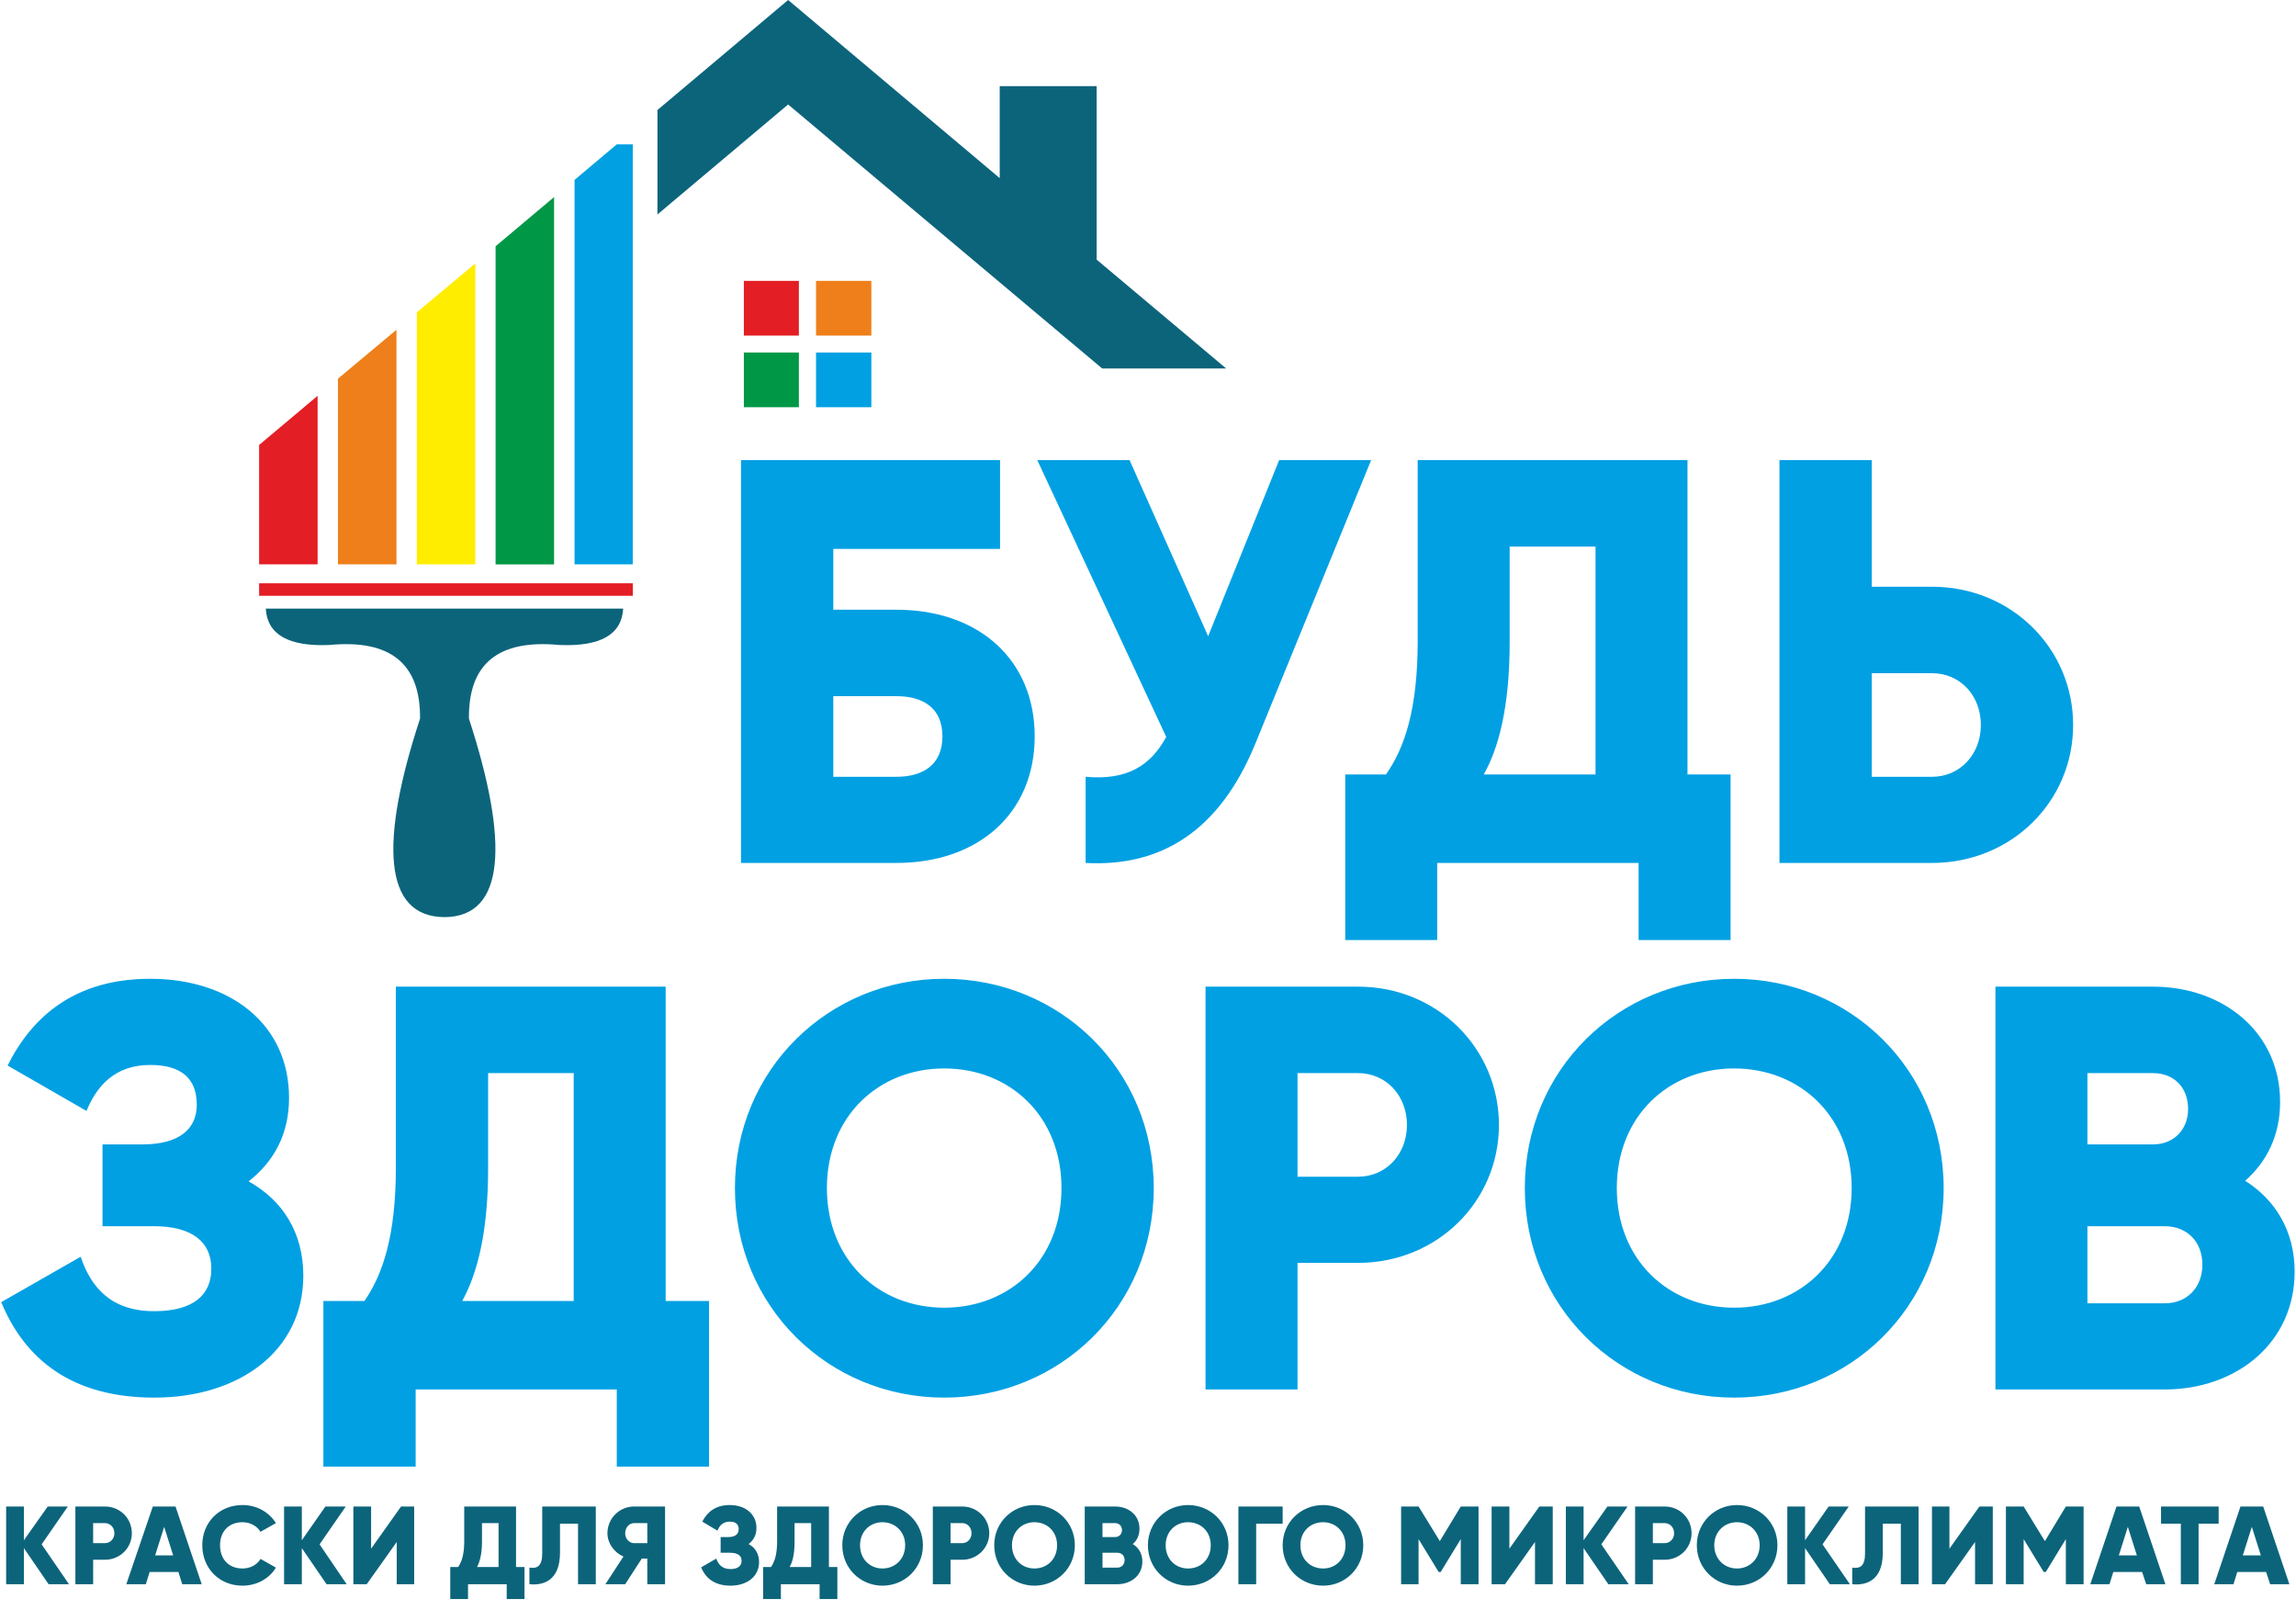 <svg width="164" height="115" viewBox="0 0 164 115" fill="none" xmlns="http://www.w3.org/2000/svg">
<path fill-rule="evenodd" clip-rule="evenodd" d="M18.508 41.662H45.201V42.556H18.508V41.662Z" fill="#E31E24"/>
<path fill-rule="evenodd" clip-rule="evenodd" d="M18.508 40.308H22.686V28.271L18.508 31.785V40.308Z" fill="#E31E24"/>
<path fill-rule="evenodd" clip-rule="evenodd" d="M24.141 40.311H28.319V23.555L24.141 27.047V40.311Z" fill="#EF7F1A"/>
<path fill-rule="evenodd" clip-rule="evenodd" d="M29.773 40.31H33.952V18.814L29.773 22.307V40.31Z" fill="#FFED00"/>
<path fill-rule="evenodd" clip-rule="evenodd" d="M35.398 40.312H39.577V14.076L35.398 17.59V40.312Z" fill="#009846"/>
<path fill-rule="evenodd" clip-rule="evenodd" d="M41.039 40.311H45.197V10.312H44.053L41.039 12.849V40.311Z" fill="#00A0E3"/>
<path fill-rule="evenodd" clip-rule="evenodd" d="M31.749 65.507C36.114 65.486 36.364 60.144 33.495 51.329C33.453 47.4 35.595 45.654 39.96 46.069C42.892 46.194 44.409 45.321 44.513 43.471H18.984C19.088 45.321 20.606 46.194 23.537 46.069C27.882 45.654 30.044 47.4 30.003 51.329C27.113 60.144 27.362 65.486 31.749 65.507Z" fill="#0C647B"/>
<path fill-rule="evenodd" clip-rule="evenodd" d="M87.583 26.319L78.332 18.544V6.154H71.409V12.723L56.295 0L46.961 7.858V15.322L47.772 14.635L56.295 7.463L78.727 26.319H87.583Z" fill="#0C647B"/>
<path fill-rule="evenodd" clip-rule="evenodd" d="M53.133 25.178H57.062V29.086H53.133V25.178Z" fill="#009846"/>
<path fill-rule="evenodd" clip-rule="evenodd" d="M58.289 25.178H62.239V29.086H58.289V25.178Z" fill="#00A0E3"/>
<path fill-rule="evenodd" clip-rule="evenodd" d="M53.133 20.062H57.062V23.971H53.133V20.062Z" fill="#E31E24"/>
<path fill-rule="evenodd" clip-rule="evenodd" d="M58.289 20.062H62.239V23.971H58.289V20.062Z" fill="#EF7F1A"/>
<path d="M64.031 43.551H59.52V39.206H71.432V32.865H52.93V61.637H64.031C69.914 61.637 73.906 58.062 73.906 52.594C73.906 47.127 69.914 43.551 64.031 43.551ZM64.031 55.484H59.52V49.725H64.031C65.84 49.725 67.316 50.494 67.316 52.594C67.316 54.694 65.84 55.484 64.031 55.484ZM91.368 32.865L86.296 45.443L80.683 32.865H74.093L83.302 52.636C82.201 54.652 80.558 55.754 77.544 55.484V61.637C82.928 61.928 87.086 59.371 89.643 53.176L97.938 32.865H91.368ZM120.535 55.317V32.865H101.264V45.775C101.264 50.661 100.329 53.425 98.998 55.317H96.088V67.146H102.657V61.637H117.043V67.146H123.612V55.317H120.535ZM105.983 55.317C107.023 53.467 107.833 50.577 107.833 45.858V39.04H113.966V55.317H105.983ZM137.998 41.908H133.695V32.865H127.105V61.637H137.998C143.674 61.637 148.081 57.251 148.081 51.783C148.081 46.316 143.674 41.908 137.998 41.908ZM137.998 55.484H133.695V48.083H137.998C140.015 48.083 141.491 49.684 141.491 51.783C141.491 53.862 140.015 55.484 137.998 55.484Z" fill="#00A0E3"/>
<path d="M17.757 84.381C19.565 82.968 20.646 81.013 20.646 78.415C20.646 73.155 16.447 69.912 10.73 69.912C5.387 69.912 2.31 72.573 0.543 76.107L6.177 79.35C6.905 77.583 8.194 76.066 10.73 76.066C13.079 76.066 14.056 77.147 14.056 78.914C14.056 80.681 12.746 81.741 10.169 81.741H7.321V87.583H10.979C13.744 87.583 15.096 88.726 15.096 90.618C15.096 92.51 13.786 93.653 11.021 93.653C7.944 93.653 6.51 91.969 5.761 89.766L0.086 93.009C1.77 97.062 5.096 99.827 11.021 99.827C17.07 99.827 21.665 96.501 21.665 91.117C21.665 88.04 20.189 85.733 17.757 84.381ZM47.547 92.925V70.473H28.276V83.383C28.276 88.269 27.34 91.034 26.031 92.925H23.099V104.754H29.689V99.245H44.055V104.754H50.645V92.925H47.547ZM33.016 92.925C34.034 91.075 34.866 88.186 34.866 83.466V76.648H40.978V92.925H33.016ZM67.442 99.827C75.716 99.827 82.41 93.341 82.41 84.859C82.41 76.398 75.716 69.912 67.442 69.912C59.189 69.912 52.495 76.398 52.495 84.859C52.495 93.341 59.189 99.827 67.442 99.827ZM67.442 93.404C62.765 93.404 59.064 89.994 59.064 84.859C59.064 79.725 62.765 76.315 67.442 76.315C72.141 76.315 75.82 79.725 75.82 84.859C75.82 89.994 72.141 93.404 67.442 93.404ZM97.004 70.473H86.111V99.245H92.68V90.202H97.004C102.659 90.202 107.066 85.816 107.066 80.348C107.066 74.881 102.659 70.473 97.004 70.473ZM97.004 84.049H92.68V76.648H97.004C99 76.648 100.497 78.249 100.497 80.348C100.497 82.448 99 84.049 97.004 84.049ZM123.863 99.827C132.138 99.827 138.832 93.341 138.832 84.859C138.832 76.398 132.138 69.912 123.863 69.912C115.61 69.912 108.916 76.398 108.916 84.859C108.916 93.341 115.61 99.827 123.863 99.827ZM123.863 93.404C119.186 93.404 115.486 89.994 115.486 84.859C115.486 79.725 119.186 76.315 123.863 76.315C128.562 76.315 132.262 79.725 132.262 84.859C132.262 89.994 128.562 93.404 123.863 93.404ZM160.369 84.34C161.928 82.968 162.864 81.076 162.864 78.706C162.864 73.737 158.81 70.473 153.779 70.473H142.532V99.245H154.61C159.745 99.245 163.903 95.919 163.903 90.826C163.903 87.915 162.51 85.691 160.369 84.34ZM153.779 76.648C155.317 76.648 156.294 77.708 156.294 79.205C156.294 80.681 155.276 81.741 153.779 81.741H149.101V76.648H153.779ZM154.61 93.092H149.101V87.583H154.61C156.253 87.583 157.313 88.726 157.313 90.327C157.313 91.928 156.253 93.092 154.61 93.092Z" fill="#00A0E3"/>
<path d="M4.928 113.155L2.974 110.307L4.845 107.604H3.41L1.706 110.015V107.604H0.438V113.155H1.706V110.577L3.473 113.155H4.928ZM7.485 107.604H5.385V113.155H6.653V111.408H7.485C8.587 111.408 9.418 110.556 9.418 109.517C9.418 108.456 8.587 107.604 7.485 107.604ZM7.485 110.223H6.653V108.789H7.485C7.88 108.789 8.171 109.101 8.171 109.517C8.171 109.912 7.88 110.223 7.485 110.223ZM13.015 113.155H14.408L12.537 107.604H10.915L9.023 113.155H10.416L10.687 112.281H12.745L13.015 113.155ZM11.082 111.096L11.726 109.059L12.37 111.096H11.082ZM17.318 113.259C18.337 113.259 19.231 112.76 19.709 111.97L18.607 111.346C18.378 111.762 17.879 112.032 17.318 112.032C16.341 112.032 15.717 111.367 15.717 110.369C15.717 109.392 16.341 108.727 17.318 108.727C17.879 108.727 18.358 108.997 18.607 109.413L19.709 108.789C19.21 107.999 18.337 107.5 17.318 107.5C15.655 107.5 14.449 108.747 14.449 110.369C14.449 112.011 15.655 113.259 17.318 113.259ZM24.761 113.155L22.827 110.307L24.698 107.604H23.243L21.559 110.015V107.604H20.291V113.155H21.559V110.577L23.326 113.155H24.761ZM28.336 113.155H29.584V107.604H28.648L26.507 110.618V107.604H25.239V113.155H26.195L28.336 110.14V113.155ZM36.86 111.928V107.604H33.159V110.099C33.159 111.034 32.972 111.575 32.723 111.928H32.161V114.215H33.43V113.155H36.194V114.215H37.463V111.928H36.86ZM34.074 111.928C34.261 111.575 34.428 111.013 34.428 110.119V108.789H35.612V111.928H34.074ZM37.816 113.155C38.835 113.259 39.999 112.884 39.999 110.909V108.83H41.288V113.155H42.556V107.604H38.731V110.951C38.731 111.866 38.377 112.053 37.816 111.97V113.155ZM47.504 107.604H45.3C44.24 107.604 43.388 108.456 43.388 109.517C43.388 110.223 43.866 110.889 44.531 111.18L43.242 113.155H44.656L45.841 111.325H46.236V113.155H47.504V107.604ZM45.3 110.223C44.947 110.223 44.656 109.912 44.656 109.517C44.656 109.101 44.947 108.789 45.3 108.789H46.236V110.223H45.3ZM53.47 110.286C53.824 110.015 54.032 109.641 54.032 109.142C54.032 108.124 53.221 107.5 52.119 107.5C51.1 107.5 50.497 108.02 50.165 108.685L51.246 109.329C51.391 108.976 51.641 108.685 52.119 108.685C52.576 108.685 52.763 108.893 52.763 109.225C52.763 109.579 52.514 109.787 52.015 109.787H51.474V110.909H52.16C52.701 110.909 52.971 111.117 52.971 111.491C52.971 111.845 52.701 112.074 52.181 112.074C51.578 112.074 51.308 111.741 51.163 111.325L50.082 111.949C50.393 112.718 51.038 113.259 52.181 113.259C53.345 113.259 54.219 112.614 54.219 111.575C54.219 110.993 53.948 110.535 53.47 110.286ZM59.208 111.928V107.604H55.508V110.099C55.508 111.034 55.32 111.575 55.071 111.928H54.51V114.215H55.778V113.155H58.543V114.215H59.811V111.928H59.208ZM56.401 111.928C56.609 111.575 56.755 111.013 56.755 110.119V108.789H57.94V111.928H56.401ZM63.033 113.259C64.634 113.259 65.923 112.011 65.923 110.369C65.923 108.747 64.634 107.5 63.033 107.5C61.453 107.5 60.164 108.747 60.164 110.369C60.164 112.011 61.453 113.259 63.033 113.259ZM63.033 112.032C62.139 112.032 61.432 111.367 61.432 110.369C61.432 109.392 62.139 108.727 63.033 108.727C63.927 108.727 64.655 109.392 64.655 110.369C64.655 111.367 63.927 112.032 63.033 112.032ZM68.729 107.604H66.63V113.155H67.898V111.408H68.729C69.81 111.408 70.663 110.556 70.663 109.517C70.663 108.456 69.81 107.604 68.729 107.604ZM68.729 110.223H67.898V108.789H68.729C69.103 108.789 69.394 109.101 69.394 109.517C69.394 109.912 69.103 110.223 68.729 110.223ZM73.885 113.259C75.486 113.259 76.775 112.011 76.775 110.369C76.775 108.747 75.486 107.5 73.885 107.5C72.305 107.5 71.016 108.747 71.016 110.369C71.016 112.011 72.305 113.259 73.885 113.259ZM73.885 112.032C72.991 112.032 72.284 111.367 72.284 110.369C72.284 109.392 72.991 108.727 73.885 108.727C74.8 108.727 75.507 109.392 75.507 110.369C75.507 111.367 74.8 112.032 73.885 112.032ZM80.912 110.286C81.224 110.015 81.39 109.662 81.39 109.184C81.39 108.228 80.621 107.604 79.644 107.604H77.481V113.155H79.81C80.808 113.155 81.598 112.51 81.598 111.533C81.598 110.972 81.327 110.535 80.912 110.286ZM79.644 108.789C79.934 108.789 80.142 108.997 80.142 109.288C80.142 109.579 79.934 109.787 79.644 109.787H78.75V108.789H79.644ZM79.81 111.97H78.75V110.909H79.81C80.122 110.909 80.329 111.117 80.329 111.429C80.329 111.741 80.122 111.97 79.81 111.97ZM84.862 113.259C86.462 113.259 87.751 112.011 87.751 110.369C87.751 108.747 86.462 107.5 84.862 107.5C83.282 107.5 81.993 108.747 81.993 110.369C81.993 112.011 83.282 113.259 84.862 113.259ZM84.862 112.032C83.968 112.032 83.261 111.367 83.261 110.369C83.261 109.392 83.968 108.727 84.862 108.727C85.776 108.727 86.483 109.392 86.483 110.369C86.483 111.367 85.776 112.032 84.862 112.032ZM91.618 107.604H88.458V113.155H89.726V108.83H91.618V107.604ZM94.508 113.259C96.088 113.259 97.376 112.011 97.376 110.369C97.376 108.747 96.088 107.5 94.508 107.5C92.907 107.5 91.618 108.747 91.618 110.369C91.618 112.011 92.907 113.259 94.508 113.259ZM94.508 112.032C93.593 112.032 92.886 111.367 92.886 110.369C92.886 109.392 93.593 108.727 94.508 108.727C95.401 108.727 96.108 109.392 96.108 110.369C96.108 111.367 95.401 112.032 94.508 112.032ZM105.609 107.604H104.341L102.844 110.078L101.326 107.604H100.079V113.155H101.326V109.932L102.761 112.281H102.906L104.341 109.932V113.155H105.609V107.604ZM109.642 113.155H110.91V107.604H109.954L107.813 110.618V107.604H106.544V113.155H107.501L109.642 110.14V113.155ZM116.336 113.155L114.382 110.307L116.253 107.604H114.818L113.114 110.015V107.604H111.846V113.155H113.114V110.577L114.881 113.155H116.336ZM118.893 107.604H116.793V113.155H118.062V111.408H118.893C119.995 111.408 120.826 110.556 120.826 109.517C120.826 108.456 119.995 107.604 118.893 107.604ZM118.893 110.223H118.062V108.789H118.893C119.288 108.789 119.579 109.101 119.579 109.517C119.579 109.912 119.288 110.223 118.893 110.223ZM124.07 113.259C125.67 113.259 126.959 112.011 126.959 110.369C126.959 108.747 125.67 107.5 124.07 107.5C122.49 107.5 121.201 108.747 121.201 110.369C121.201 112.011 122.49 113.259 124.07 113.259ZM124.07 112.032C123.176 112.032 122.448 111.367 122.448 110.369C122.448 109.392 123.176 108.727 124.07 108.727C124.963 108.727 125.691 109.392 125.691 110.369C125.691 111.367 124.963 112.032 124.07 112.032ZM132.136 113.155L130.181 110.307L132.053 107.604H130.618L128.934 110.015V107.604H127.666V113.155H128.934V110.577L130.701 113.155H132.136ZM132.302 113.155C133.321 113.259 134.485 112.884 134.485 110.909V108.83H135.774V113.155H137.042V107.604H133.217V110.951C133.217 111.866 132.863 112.053 132.302 111.97V113.155ZM141.075 113.155H142.343V107.604H141.387L139.245 110.618V107.604H137.998V113.155H138.934L141.075 110.14V113.155ZM148.829 107.604H147.561L146.064 110.078L144.547 107.604H143.279V113.155H144.547V109.932L145.981 112.281H146.127L147.561 109.932V113.155H148.829V107.604ZM153.299 113.155H154.671L152.8 107.604H151.178L149.307 113.155H150.679L150.95 112.281H153.008L153.299 113.155ZM151.345 111.096L151.989 109.059L152.634 111.096H151.345ZM158.475 107.604H154.359V108.83H155.773V113.155H157.041V108.83H158.475V107.604ZM162.155 113.155H163.527L161.656 107.604H160.034L158.163 113.155H159.536L159.806 112.281H161.864L162.155 113.155ZM160.201 111.096L160.845 109.059L161.49 111.096H160.201Z" fill="#0C647B"/>
</svg>
